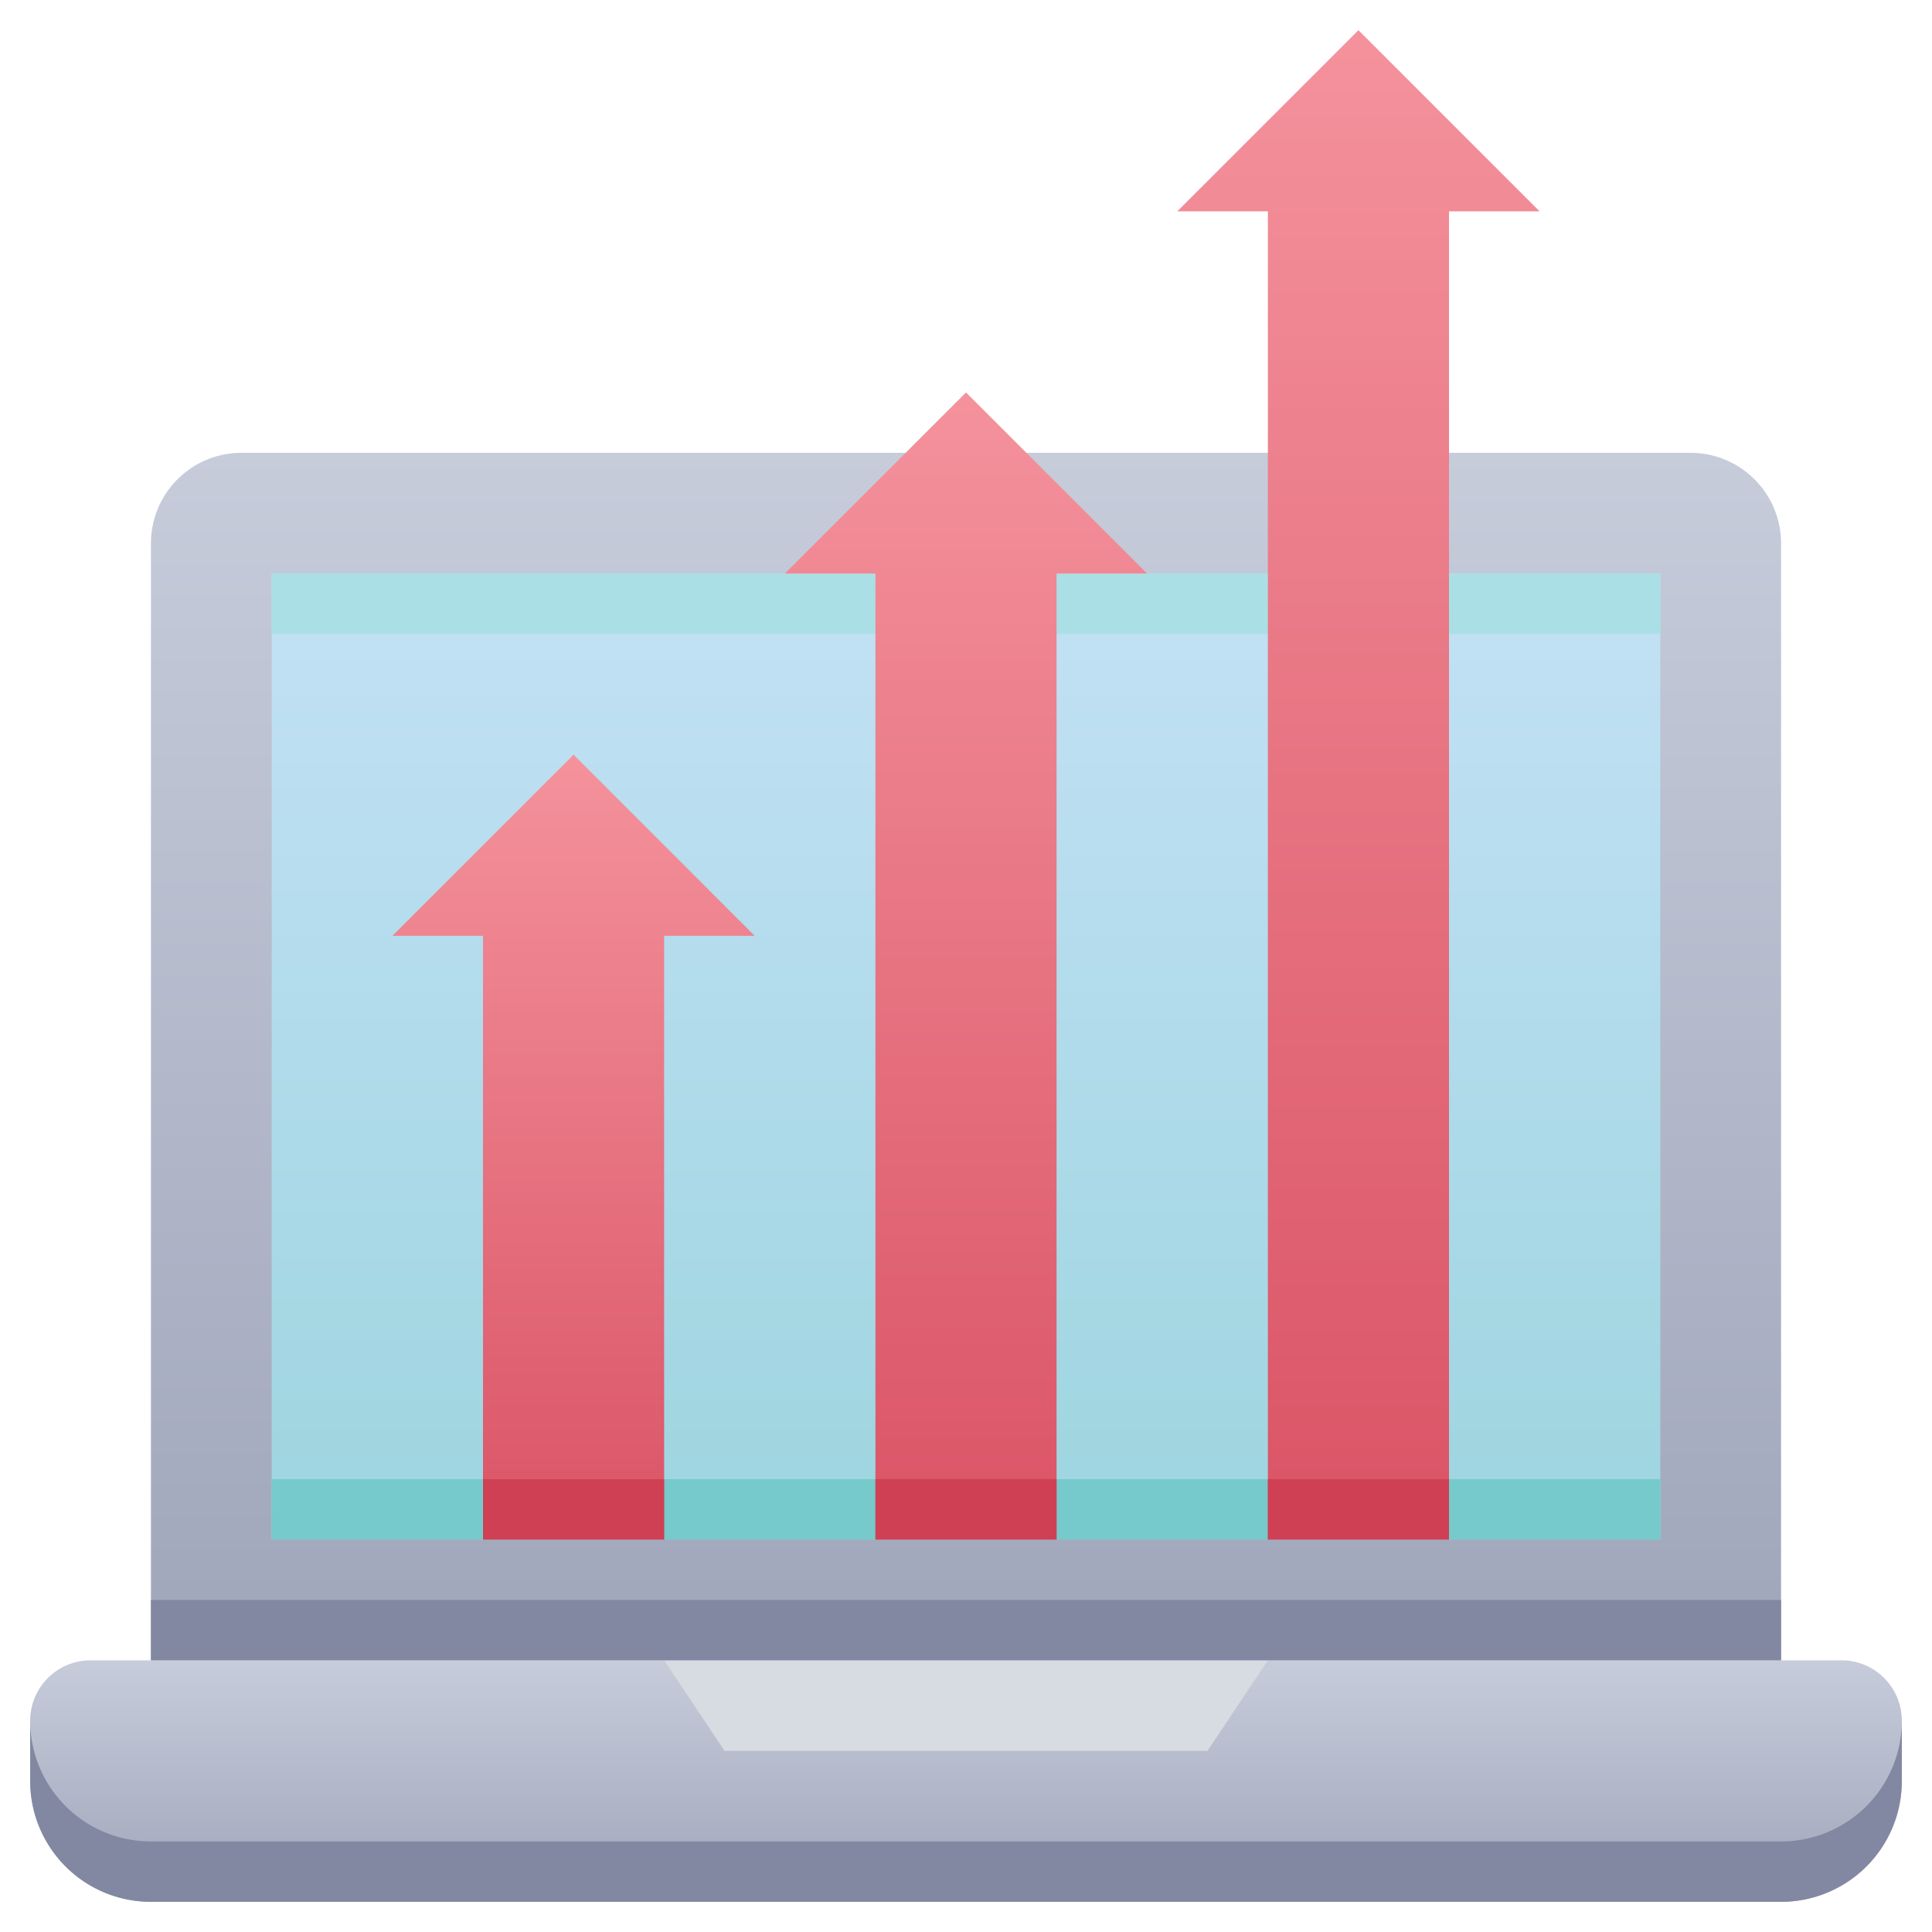 <svg xmlns="http://www.w3.org/2000/svg" xmlns:xlink="http://www.w3.org/1999/xlink" viewBox="0 0 64 64"><defs><style>.cls-1{fill:url(#linear-gradient);}.cls-2{fill:url(#linear-gradient-2);}.cls-3{fill:#aae0e5;}.cls-4{fill:#77cacb;}.cls-5{fill:url(#linear-gradient-3);}.cls-6{fill:#8288a1;}.cls-7{fill:#d7dbe2;}.cls-8{fill:url(#linear-gradient-4);}.cls-9{fill:url(#linear-gradient-5);}.cls-10{fill:url(#linear-gradient-6);}.cls-11{fill:#cf4055;}</style><linearGradient id="linear-gradient" x1="32" y1="55" x2="32" y2="15" gradientUnits="userSpaceOnUse"><stop offset="0" stop-color="#a0a6ba"/><stop offset="1" stop-color="#c6ccda"/></linearGradient><linearGradient id="linear-gradient-2" x1="32" y1="51" x2="32" y2="19" gradientUnits="userSpaceOnUse"><stop offset="0" stop-color="#9dd5df"/><stop offset="1" stop-color="#c3e1f5"/></linearGradient><linearGradient id="linear-gradient-3" y1="63" y2="55" xlink:href="#linear-gradient"/><linearGradient id="linear-gradient-4" x1="32" y1="51" x2="32" y2="13" gradientUnits="userSpaceOnUse"><stop offset="0" stop-color="#da5466"/><stop offset="1" stop-color="#f4929c"/></linearGradient><linearGradient id="linear-gradient-5" x1="45" x2="45" y2="1" xlink:href="#linear-gradient-4"/><linearGradient id="linear-gradient-6" x1="19" x2="19" y2="25" xlink:href="#linear-gradient-4"/></defs><title>Valuations</title><g id="Valuations"><path class="cls-1" d="M8,15a3,3,0,0,0-3,3V55H59V18a3,3,0,0,0-3-3Z"/><path class="cls-2" d="M55,19V51H9V19Z"/><path class="cls-3" d="M55,19v2H9V19Z"/><path class="cls-4" d="M55,49v2H9V49Z"/><path class="cls-5" d="M3,55H61a2,2,0,0,1,2,2v2a4,4,0,0,1-4,4H5a4,4,0,0,1-4-4V57A2,2,0,0,1,3,55Z"/><path class="cls-6" d="M63,57v2a4,4,0,0,1-4,4H5a4,4,0,0,1-4-4V57a4,4,0,0,0,4,4H59A4,4,0,0,0,63,57Z"/><polygon class="cls-7" points="40 58 24 58 22 55 42 55 40 58"/><rect class="cls-6" x="5" y="53" width="54" height="2"/><polygon class="cls-8" points="32 13 26 19 29 19 29 51 35 51 35 19 38 19 32 13"/><polygon class="cls-9" points="45 1 39 7 42 7 42 51 48 51 48 7 51 7 45 1"/><polygon class="cls-10" points="19 25 13 31 16 31 16 51 22 51 22 31 25 31 19 25"/><rect class="cls-11" x="16" y="49" width="6" height="2"/><rect class="cls-11" x="29" y="49" width="6" height="2"/><rect class="cls-11" x="42" y="49" width="6" height="2"/></g></svg>